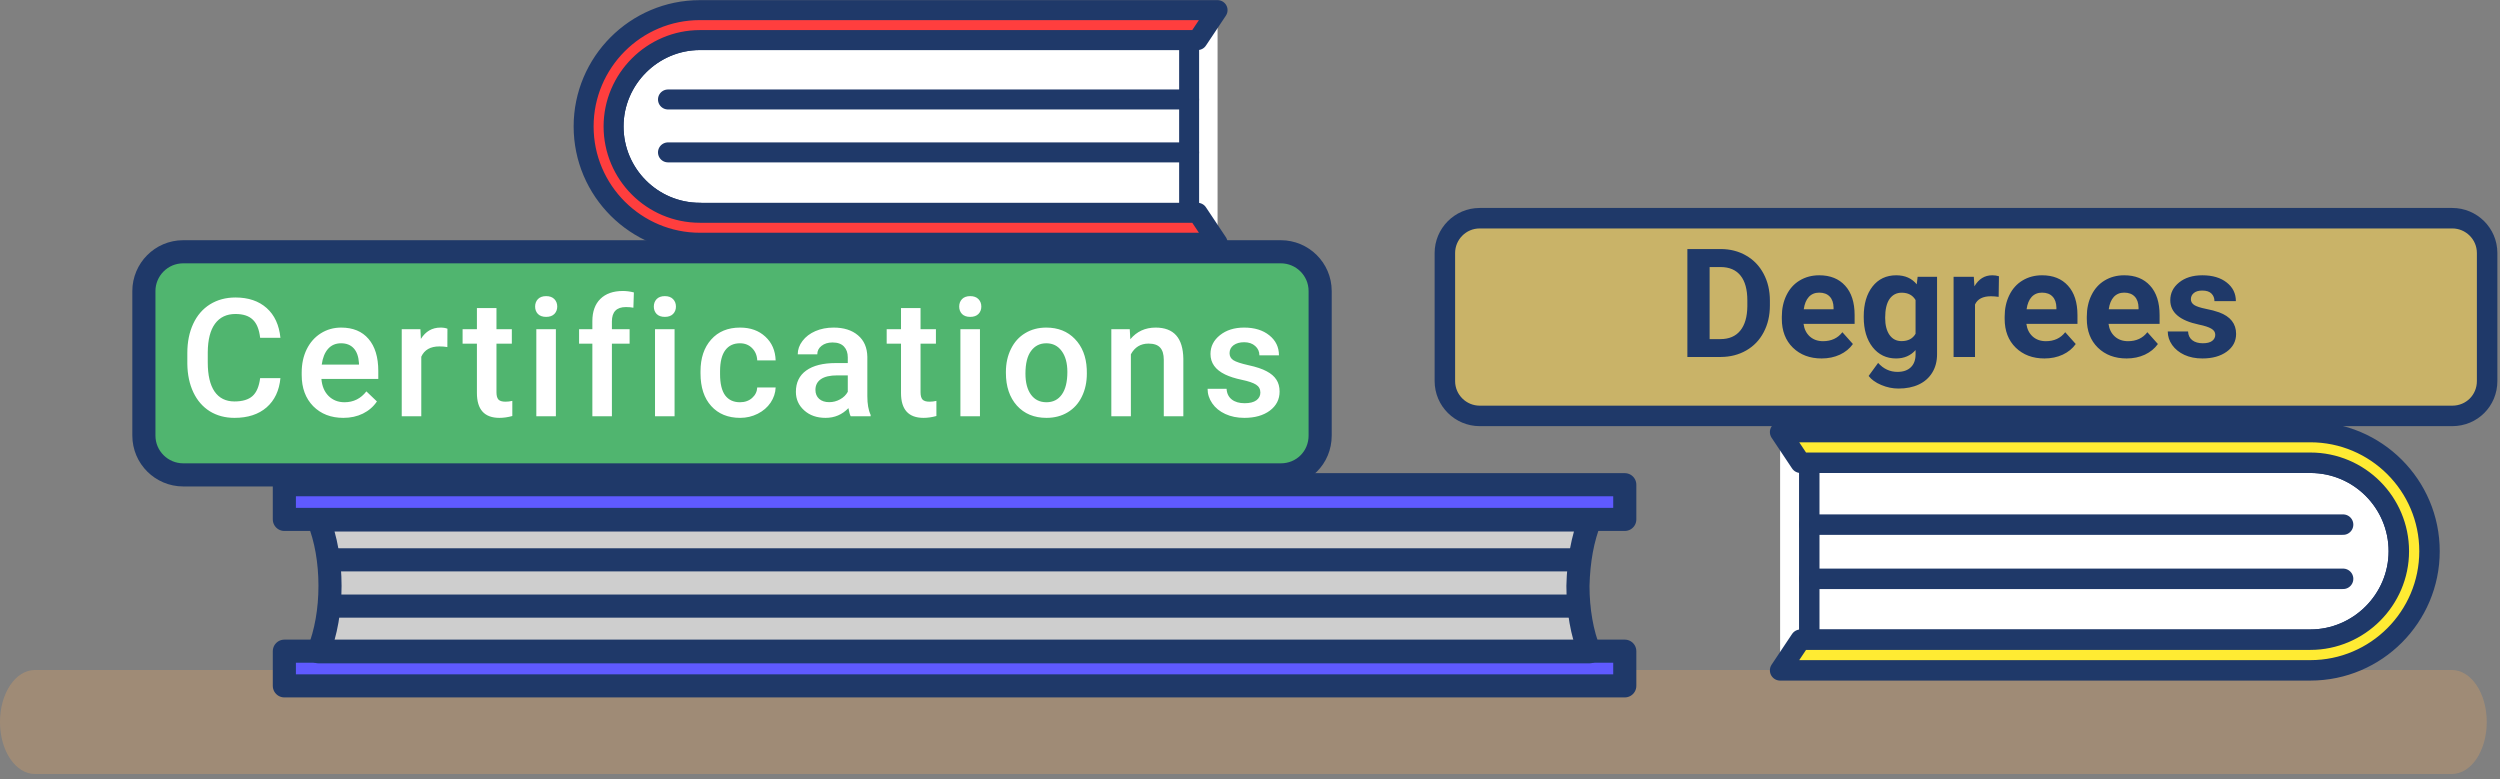 <svg width="247" height="77" viewBox="0 0 247 77" fill="none" xmlns="http://www.w3.org/2000/svg">
<rect x="0" y="0" width="247" height="77" fill="#808080" stroke="none"/>
<path d="M242.226 76.473L3.464 76.473C1.54 76.473 1.48255e-08 74.188 9.53066e-09 71.333C4.23585e-09 68.478 1.54 66.193 3.464 66.193L242.226 66.193C244.151 66.193 245.691 68.478 245.691 71.333C245.691 74.188 244.151 76.473 242.226 76.473Z" fill="#9F8B76"/>
<path d="M69.153 21.023C64.418 21.023 60.621 17.177 60.621 12.492C60.621 7.806 64.468 3.959 69.153 3.959L117.485 3.959L117.485 21.073L69.153 21.073L69.153 21.023Z" fill="#CECECE"/>
<path d="M120.296 23.982L69.153 23.982C62.791 23.982 57.662 18.804 57.662 12.491C57.662 6.129 62.84 1 69.153 1L120.296 1L120.296 23.982Z" fill="white"/>
<path d="M65.996 9.828L117.484 9.828" stroke="#1F3969" stroke-width="1.973" stroke-miterlimit="10" stroke-linecap="round" stroke-linejoin="round"/>
<path d="M65.996 15.056L117.484 15.056" stroke="#1F3969" stroke-width="1.973" stroke-miterlimit="10" stroke-linecap="round" stroke-linejoin="round"/>
<path d="M69.153 21.023C64.418 21.023 60.621 17.177 60.621 12.492C60.621 7.806 64.468 3.959 69.153 3.959L117.485 3.959L117.485 21.073L69.153 21.073L69.153 21.023Z" stroke="#1F3969" stroke-width="1.973" stroke-miterlimit="10" stroke-linecap="round" stroke-linejoin="round"/>
<path d="M69.153 21.023C64.418 21.023 60.621 17.176 60.621 12.491C60.621 7.806 64.468 3.959 69.153 3.959L118.323 3.959L120.296 1L69.153 1C62.791 1 57.662 6.178 57.662 12.491C57.662 18.853 62.84 23.982 69.153 23.982L120.296 23.982L118.323 21.023L69.153 21.023Z" fill="#FF3E3E"/>
<path d="M69.153 21.023C64.418 21.023 60.621 17.176 60.621 12.491C60.621 7.806 64.468 3.959 69.153 3.959L118.323 3.959L120.296 1L69.153 1C62.791 1 57.662 6.178 57.662 12.491C57.662 18.853 62.84 23.982 69.153 23.982L120.296 23.982L118.323 21.023L69.153 21.023Z" stroke="#1F3969" stroke-width="1.973" stroke-miterlimit="10" stroke-linecap="round" stroke-linejoin="round"/>
<path d="M126.548 46.919L18.1 46.919C15.987 46.919 14.216 45.206 14.216 43.035L14.216 28.758C14.216 26.645 15.93 24.875 18.1 24.875L126.548 24.875C128.661 24.875 130.431 26.588 130.431 28.758L130.431 43.035C130.431 45.206 128.718 46.919 126.548 46.919Z" fill="#50B56F"/>
<path d="M126.548 46.919L18.1 46.919C15.987 46.919 14.216 45.206 14.216 43.035L14.216 28.758C14.216 26.645 15.93 24.875 18.1 24.875L126.548 24.875C128.661 24.875 130.431 26.588 130.431 28.758L130.431 43.035C130.431 45.206 128.718 46.919 126.548 46.919Z" stroke="#1F3969" stroke-width="2.284" stroke-miterlimit="10" stroke-linecap="round" stroke-linejoin="round"/>
<path d="M27.706 37.358C27.589 38.592 27.133 39.557 26.338 40.251C25.543 40.94 24.486 41.285 23.167 41.285C22.244 41.285 21.431 41.067 20.726 40.633C20.027 40.193 19.486 39.57 19.105 38.765C18.723 37.959 18.524 37.024 18.508 35.959L18.508 34.877C18.508 33.786 18.702 32.824 19.089 31.992C19.476 31.16 20.029 30.519 20.75 30.068C21.476 29.618 22.313 29.392 23.262 29.392C24.539 29.392 25.567 29.74 26.346 30.434C27.125 31.128 27.578 32.108 27.706 33.375L25.702 33.375C25.607 32.543 25.363 31.944 24.971 31.578C24.584 31.207 24.015 31.022 23.262 31.022C22.388 31.022 21.715 31.343 21.243 31.984C20.777 32.62 20.538 33.555 20.527 34.79L20.527 35.815C20.527 37.066 20.75 38.02 21.195 38.677C21.646 39.334 22.303 39.663 23.167 39.663C23.956 39.663 24.55 39.485 24.947 39.13C25.345 38.775 25.596 38.184 25.702 37.358L27.706 37.358ZM33.925 41.285C32.701 41.285 31.707 40.9 30.944 40.132C30.186 39.358 29.807 38.33 29.807 37.047L29.807 36.809C29.807 35.95 29.972 35.185 30.3 34.512C30.634 33.833 31.101 33.306 31.699 32.93C32.298 32.554 32.966 32.365 33.703 32.365C34.874 32.365 35.777 32.739 36.413 33.486C37.054 34.233 37.375 35.291 37.375 36.658L37.375 37.437L31.755 37.437C31.813 38.147 32.049 38.709 32.462 39.122C32.881 39.536 33.406 39.742 34.036 39.742C34.921 39.742 35.642 39.385 36.199 38.669L37.24 39.663C36.895 40.177 36.434 40.577 35.857 40.863C35.284 41.144 34.641 41.285 33.925 41.285ZM33.695 33.916C33.165 33.916 32.735 34.101 32.407 34.472C32.084 34.843 31.877 35.36 31.787 36.022L35.467 36.022L35.467 35.879C35.425 35.233 35.253 34.745 34.95 34.416C34.648 34.083 34.23 33.916 33.695 33.916ZM44.199 34.289C43.944 34.247 43.682 34.226 43.412 34.226C42.527 34.226 41.931 34.565 41.623 35.243L41.623 41.126L39.691 41.126L39.691 32.524L41.536 32.524L41.583 33.486C42.05 32.739 42.696 32.365 43.523 32.365C43.799 32.365 44.026 32.403 44.207 32.477L44.199 34.289ZM49.051 30.434L49.051 32.524L50.569 32.524L50.569 33.955L49.051 33.955L49.051 38.757C49.051 39.085 49.114 39.324 49.242 39.472C49.374 39.615 49.607 39.687 49.941 39.687C50.164 39.687 50.389 39.66 50.617 39.607L50.617 41.102C50.177 41.224 49.753 41.285 49.345 41.285C47.861 41.285 47.119 40.466 47.119 38.828L47.119 33.955L45.704 33.955L45.704 32.524L47.119 32.524L47.119 30.434L49.051 30.434ZM54.921 41.126L52.989 41.126L52.989 32.524L54.921 32.524L54.921 41.126ZM52.87 30.291C52.87 29.994 52.962 29.747 53.148 29.551C53.339 29.355 53.609 29.257 53.959 29.257C54.309 29.257 54.579 29.355 54.77 29.551C54.96 29.747 55.056 29.994 55.056 30.291C55.056 30.582 54.96 30.826 54.77 31.022C54.579 31.213 54.309 31.308 53.959 31.308C53.609 31.308 53.339 31.213 53.148 31.022C52.962 30.826 52.87 30.582 52.87 30.291ZM58.525 41.126L58.525 33.955L57.213 33.955L57.213 32.524L58.525 32.524L58.525 31.738C58.525 30.784 58.79 30.047 59.32 29.528C59.85 29.008 60.592 28.749 61.545 28.749C61.885 28.749 62.245 28.796 62.627 28.892L62.579 30.402C62.367 30.36 62.12 30.338 61.84 30.338C60.917 30.338 60.456 30.813 60.456 31.761L60.456 32.524L62.205 32.524L62.205 33.955L60.456 33.955L60.456 41.126L58.525 41.126ZM66.648 41.126L64.716 41.126L64.716 32.524L66.648 32.524L66.648 41.126ZM64.597 30.291C64.597 29.994 64.69 29.747 64.875 29.551C65.066 29.355 65.336 29.257 65.686 29.257C66.036 29.257 66.306 29.355 66.497 29.551C66.688 29.747 66.783 29.994 66.783 30.291C66.783 30.582 66.688 30.826 66.497 31.022C66.306 31.213 66.036 31.308 65.686 31.308C65.336 31.308 65.066 31.213 64.875 31.022C64.69 30.826 64.597 30.582 64.597 30.291ZM73.106 39.742C73.588 39.742 73.988 39.602 74.306 39.321C74.624 39.04 74.794 38.693 74.815 38.28L76.635 38.28C76.614 38.815 76.447 39.316 76.135 39.782C75.822 40.243 75.398 40.609 74.863 40.879C74.327 41.149 73.75 41.285 73.13 41.285C71.927 41.285 70.973 40.895 70.268 40.116C69.563 39.337 69.211 38.261 69.211 36.889L69.211 36.69C69.211 35.381 69.561 34.334 70.26 33.55C70.96 32.76 71.913 32.365 73.122 32.365C74.144 32.365 74.977 32.665 75.618 33.264C76.264 33.857 76.603 34.639 76.635 35.609L74.815 35.609C74.794 35.116 74.624 34.711 74.306 34.392C73.993 34.075 73.593 33.916 73.106 33.916C72.481 33.916 71.998 34.143 71.659 34.599C71.32 35.05 71.148 35.736 71.142 36.658L71.142 36.968C71.142 37.901 71.309 38.598 71.643 39.059C71.982 39.514 72.47 39.742 73.106 39.742ZM84.047 41.126C83.962 40.961 83.888 40.694 83.825 40.323C83.21 40.964 82.457 41.285 81.567 41.285C80.703 41.285 79.998 41.038 79.453 40.545C78.907 40.052 78.634 39.443 78.634 38.717C78.634 37.8 78.973 37.098 79.651 36.61C80.335 36.117 81.31 35.871 82.576 35.871L83.761 35.871L83.761 35.307C83.761 34.861 83.636 34.506 83.387 34.242C83.138 33.971 82.759 33.836 82.251 33.836C81.811 33.836 81.45 33.947 81.169 34.17C80.889 34.387 80.748 34.665 80.748 35.005L78.817 35.005C78.817 34.533 78.973 34.093 79.286 33.685C79.598 33.272 80.022 32.948 80.557 32.715C81.098 32.482 81.7 32.365 82.362 32.365C83.369 32.365 84.172 32.62 84.77 33.129C85.369 33.632 85.677 34.342 85.693 35.259L85.693 39.138C85.693 39.912 85.801 40.529 86.019 40.99L86.019 41.126L84.047 41.126ZM81.925 39.734C82.306 39.734 82.664 39.642 82.998 39.456C83.337 39.271 83.591 39.022 83.761 38.709L83.761 37.087L82.72 37.087C82.004 37.087 81.466 37.212 81.106 37.461C80.746 37.71 80.565 38.062 80.565 38.518C80.565 38.889 80.687 39.186 80.931 39.408C81.18 39.626 81.511 39.734 81.925 39.734ZM90.95 30.434L90.95 32.524L92.469 32.524L92.469 33.955L90.95 33.955L90.95 38.757C90.95 39.085 91.014 39.324 91.141 39.472C91.273 39.615 91.507 39.687 91.841 39.687C92.063 39.687 92.288 39.66 92.516 39.607L92.516 41.102C92.076 41.224 91.652 41.285 91.244 41.285C89.76 41.285 89.019 40.466 89.019 38.828L89.019 33.955L87.604 33.955L87.604 32.524L89.019 32.524L89.019 30.434L90.95 30.434ZM96.82 41.126L94.888 41.126L94.888 32.524L96.82 32.524L96.82 41.126ZM94.769 30.291C94.769 29.994 94.862 29.747 95.047 29.551C95.238 29.355 95.508 29.257 95.858 29.257C96.208 29.257 96.478 29.355 96.669 29.551C96.86 29.747 96.955 29.994 96.955 30.291C96.955 30.582 96.86 30.826 96.669 31.022C96.478 31.213 96.208 31.308 95.858 31.308C95.508 31.308 95.238 31.213 95.047 31.022C94.862 30.826 94.769 30.582 94.769 30.291ZM99.383 36.745C99.383 35.903 99.55 35.145 99.884 34.472C100.217 33.794 100.686 33.274 101.291 32.914C101.895 32.548 102.589 32.365 103.373 32.365C104.534 32.365 105.475 32.739 106.195 33.486C106.921 34.233 107.313 35.224 107.372 36.459L107.38 36.912C107.38 37.76 107.215 38.518 106.887 39.186C106.564 39.854 106.097 40.37 105.488 40.736C104.884 41.102 104.184 41.285 103.389 41.285C102.176 41.285 101.203 40.882 100.472 40.076C99.746 39.265 99.383 38.187 99.383 36.841L99.383 36.745ZM101.314 36.912C101.314 37.797 101.497 38.492 101.863 38.995C102.229 39.493 102.737 39.742 103.389 39.742C104.041 39.742 104.547 39.488 104.907 38.979C105.273 38.47 105.456 37.726 105.456 36.745C105.456 35.876 105.268 35.187 104.892 34.679C104.521 34.17 104.015 33.916 103.373 33.916C102.743 33.916 102.242 34.167 101.871 34.671C101.5 35.169 101.314 35.916 101.314 36.912ZM111.62 32.524L111.675 33.518C112.311 32.75 113.146 32.365 114.179 32.365C115.971 32.365 116.882 33.391 116.914 35.442L116.914 41.126L114.982 41.126L114.982 35.553C114.982 35.007 114.863 34.605 114.625 34.345C114.391 34.08 114.007 33.947 113.472 33.947C112.693 33.947 112.113 34.3 111.731 35.005L111.731 41.126L109.799 41.126L109.799 32.524L111.62 32.524ZM124.525 38.788C124.525 38.444 124.381 38.182 124.095 38.001C123.814 37.821 123.345 37.662 122.688 37.525C122.031 37.387 121.483 37.212 121.043 37C120.078 36.533 119.596 35.858 119.596 34.973C119.596 34.231 119.909 33.611 120.534 33.113C121.159 32.614 121.954 32.365 122.919 32.365C123.947 32.365 124.776 32.62 125.407 33.129C126.043 33.637 126.361 34.297 126.361 35.108L124.429 35.108C124.429 34.737 124.291 34.43 124.016 34.186C123.74 33.937 123.375 33.812 122.919 33.812C122.495 33.812 122.148 33.91 121.877 34.106C121.613 34.302 121.48 34.565 121.48 34.893C121.48 35.19 121.605 35.421 121.854 35.585C122.103 35.749 122.606 35.916 123.364 36.086C124.122 36.25 124.715 36.449 125.145 36.682C125.579 36.91 125.9 37.185 126.106 37.509C126.318 37.832 126.424 38.224 126.424 38.685C126.424 39.459 126.104 40.087 125.463 40.569C124.821 41.046 123.981 41.285 122.943 41.285C122.238 41.285 121.61 41.157 121.059 40.903C120.508 40.648 120.078 40.299 119.771 39.854C119.464 39.408 119.31 38.929 119.31 38.415L121.186 38.415C121.212 38.871 121.385 39.223 121.703 39.472C122.021 39.716 122.442 39.838 122.967 39.838C123.475 39.838 123.862 39.742 124.127 39.551C124.392 39.355 124.525 39.101 124.525 38.788Z" fill="white"/>
<path d="M157.1 51.373L31.462 51.373C32.205 53.2 32.605 55.485 32.605 57.883C32.605 60.282 32.205 62.509 31.462 64.394L157.043 64.394C156.301 62.566 155.901 60.282 155.901 57.883C155.958 55.428 156.358 53.2 157.1 51.373Z" fill="#CECECE"/>
<path d="M160.528 47.889L28.094 47.889L28.094 51.316L160.528 51.316L160.528 47.889Z" fill="#5F5AFF"/>
<path d="M160.528 47.889L28.094 47.889L28.094 51.316L160.528 51.316L160.528 47.889Z" stroke="#1F3969" stroke-width="2.284" stroke-miterlimit="10" stroke-linecap="round" stroke-linejoin="round"/>
<path d="M160.528 64.337L28.094 64.337L28.094 67.763L160.528 67.763L160.528 64.337Z" fill="#F6F9FD"/>
<path d="M160.528 64.337L28.094 64.337L28.094 67.763L160.528 67.763L160.528 64.337Z" fill="#5F5AFF"/>
<path d="M160.528 64.337L28.094 64.337L28.094 67.763L160.528 67.763L160.528 64.337Z" stroke="#1F3969" stroke-width="2.284" stroke-miterlimit="10" stroke-linecap="round" stroke-linejoin="round"/>
<path d="M32.89 55.313L155.958 55.313" stroke="#1F3969" stroke-width="2.284" stroke-miterlimit="10" stroke-linecap="round" stroke-linejoin="round"/>
<path d="M32.89 59.882L155.958 59.882" stroke="#1F3969" stroke-width="2.284" stroke-miterlimit="10" stroke-linecap="round" stroke-linejoin="round"/>
<path d="M157.1 51.373L31.462 51.373C32.205 53.2 32.605 55.485 32.605 57.883C32.605 60.282 32.205 62.509 31.462 64.394L157.043 64.394C156.301 62.566 155.901 60.282 155.901 57.883C155.958 55.428 156.358 53.2 157.1 51.373Z" stroke="#1F3969" stroke-width="2.284" stroke-miterlimit="10" stroke-linecap="round" stroke-linejoin="round"/>
<path d="M228.265 45.72C233.115 45.72 237.005 49.661 237.005 54.46C237.005 59.259 233.064 63.2 228.265 63.2L178.755 63.2L178.755 45.669L228.265 45.669L228.265 45.72Z" fill="#CECECE"/>
<path d="M175.875 42.689L228.264 42.689C234.781 42.689 240.035 47.993 240.035 54.46C240.035 60.977 234.731 66.231 228.264 66.231L175.875 66.231L175.875 42.689Z" fill="white"/>
<path d="M231.498 57.188L178.755 57.188" stroke="#1F3969" stroke-width="2.021" stroke-miterlimit="10" stroke-linecap="round" stroke-linejoin="round"/>
<path d="M231.498 51.833L178.755 51.833" stroke="#1F3969" stroke-width="2.021" stroke-miterlimit="10" stroke-linecap="round" stroke-linejoin="round"/>
<path d="M228.265 45.72C233.115 45.72 237.005 49.661 237.005 54.46C237.005 59.259 233.064 63.2 228.265 63.2L178.755 63.2L178.755 45.669L228.265 45.669L228.265 45.72Z" stroke="#1F3969" stroke-width="2.021" stroke-miterlimit="10" stroke-linecap="round" stroke-linejoin="round"/>
<path d="M228.264 45.72C233.114 45.72 237.004 49.66 237.004 54.46C237.004 59.259 233.064 63.2 228.264 63.2L177.896 63.2L175.875 66.231L228.264 66.231C234.781 66.231 240.035 60.926 240.035 54.46C240.035 47.943 234.731 42.689 228.264 42.689L175.875 42.689L177.896 45.72L228.264 45.72Z" fill="#FFEB33"/>
<path d="M228.264 45.72C233.114 45.72 237.004 49.66 237.004 54.46C237.004 59.259 233.064 63.2 228.264 63.2L177.896 63.2L175.875 66.231L228.264 66.231C234.781 66.231 240.035 60.926 240.035 54.46C240.035 47.943 234.731 42.689 228.264 42.689L175.875 42.689L177.896 45.72L228.264 45.72Z" stroke="#1F3969" stroke-width="2.021" stroke-miterlimit="10" stroke-linecap="round" stroke-linejoin="round"/>
<path d="M242.287 41.091L146.194 41.091C144.322 41.091 142.753 39.573 142.753 37.65L142.753 25C142.753 23.128 144.271 21.559 146.194 21.559L242.287 21.559C244.16 21.559 245.728 23.077 245.728 25L245.728 37.65C245.728 39.573 244.21 41.091 242.287 41.091Z" fill="#C9B368"/>
<path d="M242.287 41.091L146.194 41.091C144.322 41.091 142.753 39.573 142.753 37.65L142.753 25C142.753 23.128 144.271 21.559 146.194 21.559L242.287 21.559C244.16 21.559 245.728 23.077 245.728 25L245.728 37.65C245.728 39.573 244.21 41.091 242.287 41.091Z" stroke="#1F3969" stroke-width="2.024" stroke-miterlimit="10" stroke-linecap="round" stroke-linejoin="round"/>
<path d="M166.713 35.269L166.713 24.605L169.994 24.605C170.931 24.605 171.769 24.818 172.506 25.243C173.248 25.663 173.827 26.263 174.242 27.044C174.657 27.821 174.865 28.704 174.865 29.696L174.865 30.186C174.865 31.178 174.659 32.059 174.249 32.83C173.844 33.602 173.27 34.2 172.528 34.625C171.786 35.05 170.949 35.264 170.016 35.269L166.713 35.269ZM168.91 26.385L168.91 33.504L169.972 33.504C170.831 33.504 171.488 33.224 171.942 32.662C172.396 32.1 172.628 31.297 172.638 30.252L172.638 29.688C172.638 28.604 172.413 27.784 171.964 27.227C171.515 26.666 170.858 26.385 169.994 26.385L168.91 26.385ZM179.977 35.416C178.815 35.416 177.867 35.059 177.135 34.347C176.408 33.634 176.044 32.684 176.044 31.497L176.044 31.292C176.044 30.497 176.198 29.786 176.505 29.161C176.813 28.531 177.247 28.048 177.809 27.711C178.375 27.369 179.02 27.198 179.742 27.198C180.826 27.198 181.679 27.54 182.299 28.224C182.924 28.907 183.236 29.876 183.236 31.131L183.236 31.995L178.19 31.995C178.258 32.513 178.463 32.928 178.805 33.241C179.152 33.553 179.589 33.709 180.116 33.709C180.931 33.709 181.569 33.414 182.028 32.823L183.068 33.988C182.75 34.437 182.321 34.788 181.779 35.042C181.237 35.291 180.636 35.416 179.977 35.416ZM179.735 28.912C179.315 28.912 178.973 29.054 178.71 29.337C178.451 29.62 178.285 30.025 178.212 30.553L181.156 30.553L181.156 30.384C181.146 29.915 181.019 29.554 180.775 29.3C180.531 29.041 180.184 28.912 179.735 28.912ZM184.137 31.248C184.137 30.033 184.425 29.054 185.001 28.311C185.582 27.569 186.364 27.198 187.345 27.198C188.214 27.198 188.89 27.496 189.374 28.092L189.462 27.345L191.381 27.345L191.381 35.006C191.381 35.699 191.222 36.302 190.905 36.815C190.592 37.328 190.15 37.718 189.579 37.987C189.008 38.255 188.339 38.389 187.572 38.389C186.991 38.389 186.425 38.272 185.873 38.038C185.321 37.809 184.904 37.511 184.62 37.144L185.558 35.855C186.085 36.446 186.725 36.742 187.477 36.742C188.038 36.742 188.475 36.59 188.788 36.288C189.1 35.99 189.257 35.565 189.257 35.013L189.257 34.588C188.768 35.14 188.126 35.416 187.33 35.416C186.378 35.416 185.607 35.045 185.016 34.303C184.43 33.556 184.137 32.567 184.137 31.336L184.137 31.248ZM186.254 31.402C186.254 32.12 186.398 32.684 186.686 33.094C186.974 33.499 187.369 33.702 187.872 33.702C188.517 33.702 188.978 33.46 189.257 32.977L189.257 29.644C188.973 29.161 188.517 28.919 187.887 28.919C187.379 28.919 186.979 29.127 186.686 29.542C186.398 29.957 186.254 30.577 186.254 31.402ZM197.467 29.329C197.179 29.29 196.925 29.271 196.705 29.271C195.905 29.271 195.38 29.542 195.131 30.084L195.131 35.269L193.014 35.269L193.014 27.345L195.013 27.345L195.072 28.289C195.497 27.562 196.085 27.198 196.837 27.198C197.072 27.198 197.291 27.23 197.496 27.293L197.467 29.329ZM201.993 35.416C200.831 35.416 199.884 35.059 199.152 34.347C198.424 33.634 198.06 32.684 198.06 31.497L198.06 31.292C198.06 30.497 198.214 29.786 198.522 29.161C198.829 28.531 199.264 28.048 199.826 27.711C200.392 27.369 201.036 27.198 201.759 27.198C202.843 27.198 203.695 27.54 204.315 28.224C204.94 28.907 205.253 29.876 205.253 31.131L205.253 31.995L200.206 31.995C200.275 32.513 200.48 32.928 200.822 33.241C201.168 33.553 201.605 33.709 202.133 33.709C202.948 33.709 203.585 33.414 204.044 32.823L205.084 33.988C204.767 34.437 204.337 34.788 203.795 35.042C203.253 35.291 202.653 35.416 201.993 35.416ZM201.752 28.912C201.332 28.912 200.99 29.054 200.726 29.337C200.468 29.62 200.302 30.025 200.228 30.553L203.173 30.553L203.173 30.384C203.163 29.915 203.036 29.554 202.792 29.3C202.548 29.041 202.201 28.912 201.752 28.912ZM210.109 35.416C208.947 35.416 207.999 35.059 207.267 34.347C206.539 33.634 206.176 32.684 206.176 31.497L206.176 31.292C206.176 30.497 206.329 29.786 206.637 29.161C206.945 28.531 207.379 28.048 207.941 27.711C208.507 27.369 209.152 27.198 209.874 27.198C210.958 27.198 211.81 27.54 212.43 28.224C213.055 28.907 213.368 29.876 213.368 31.131L213.368 31.995L208.322 31.995C208.39 32.513 208.595 32.928 208.937 33.241C209.284 33.553 209.721 33.709 210.248 33.709C211.063 33.709 211.701 33.414 212.159 32.823L213.2 33.988C212.882 34.437 212.452 34.788 211.91 35.042C211.368 35.291 210.768 35.416 210.109 35.416ZM209.867 28.912C209.447 28.912 209.105 29.054 208.842 29.337C208.583 29.62 208.417 30.025 208.344 30.553L211.288 30.553L211.288 30.384C211.278 29.915 211.151 29.554 210.907 29.3C210.663 29.041 210.316 28.912 209.867 28.912ZM218.868 33.08C218.868 32.821 218.739 32.618 218.48 32.472C218.226 32.32 217.816 32.186 217.25 32.069C215.365 31.673 214.423 30.872 214.423 29.666C214.423 28.963 214.713 28.377 215.294 27.909C215.88 27.435 216.644 27.198 217.587 27.198C218.593 27.198 219.396 27.435 219.996 27.909C220.602 28.382 220.905 28.997 220.905 29.754L218.788 29.754C218.788 29.451 218.69 29.203 218.495 29.007C218.3 28.807 217.994 28.707 217.579 28.707C217.223 28.707 216.947 28.788 216.752 28.949C216.556 29.11 216.459 29.315 216.459 29.564C216.459 29.798 216.569 29.989 216.788 30.135C217.013 30.277 217.389 30.401 217.916 30.509C218.444 30.611 218.888 30.728 219.249 30.86C220.367 31.27 220.927 31.981 220.927 32.992C220.927 33.714 220.617 34.3 219.996 34.749C219.376 35.194 218.576 35.416 217.594 35.416C216.93 35.416 216.339 35.299 215.822 35.064C215.309 34.825 214.906 34.5 214.613 34.09C214.32 33.675 214.174 33.228 214.174 32.75L216.18 32.75C216.2 33.126 216.339 33.414 216.598 33.614C216.857 33.814 217.203 33.914 217.638 33.914C218.043 33.914 218.348 33.839 218.554 33.687C218.763 33.531 218.868 33.328 218.868 33.08Z" fill="#1F3969"/>
</svg>

